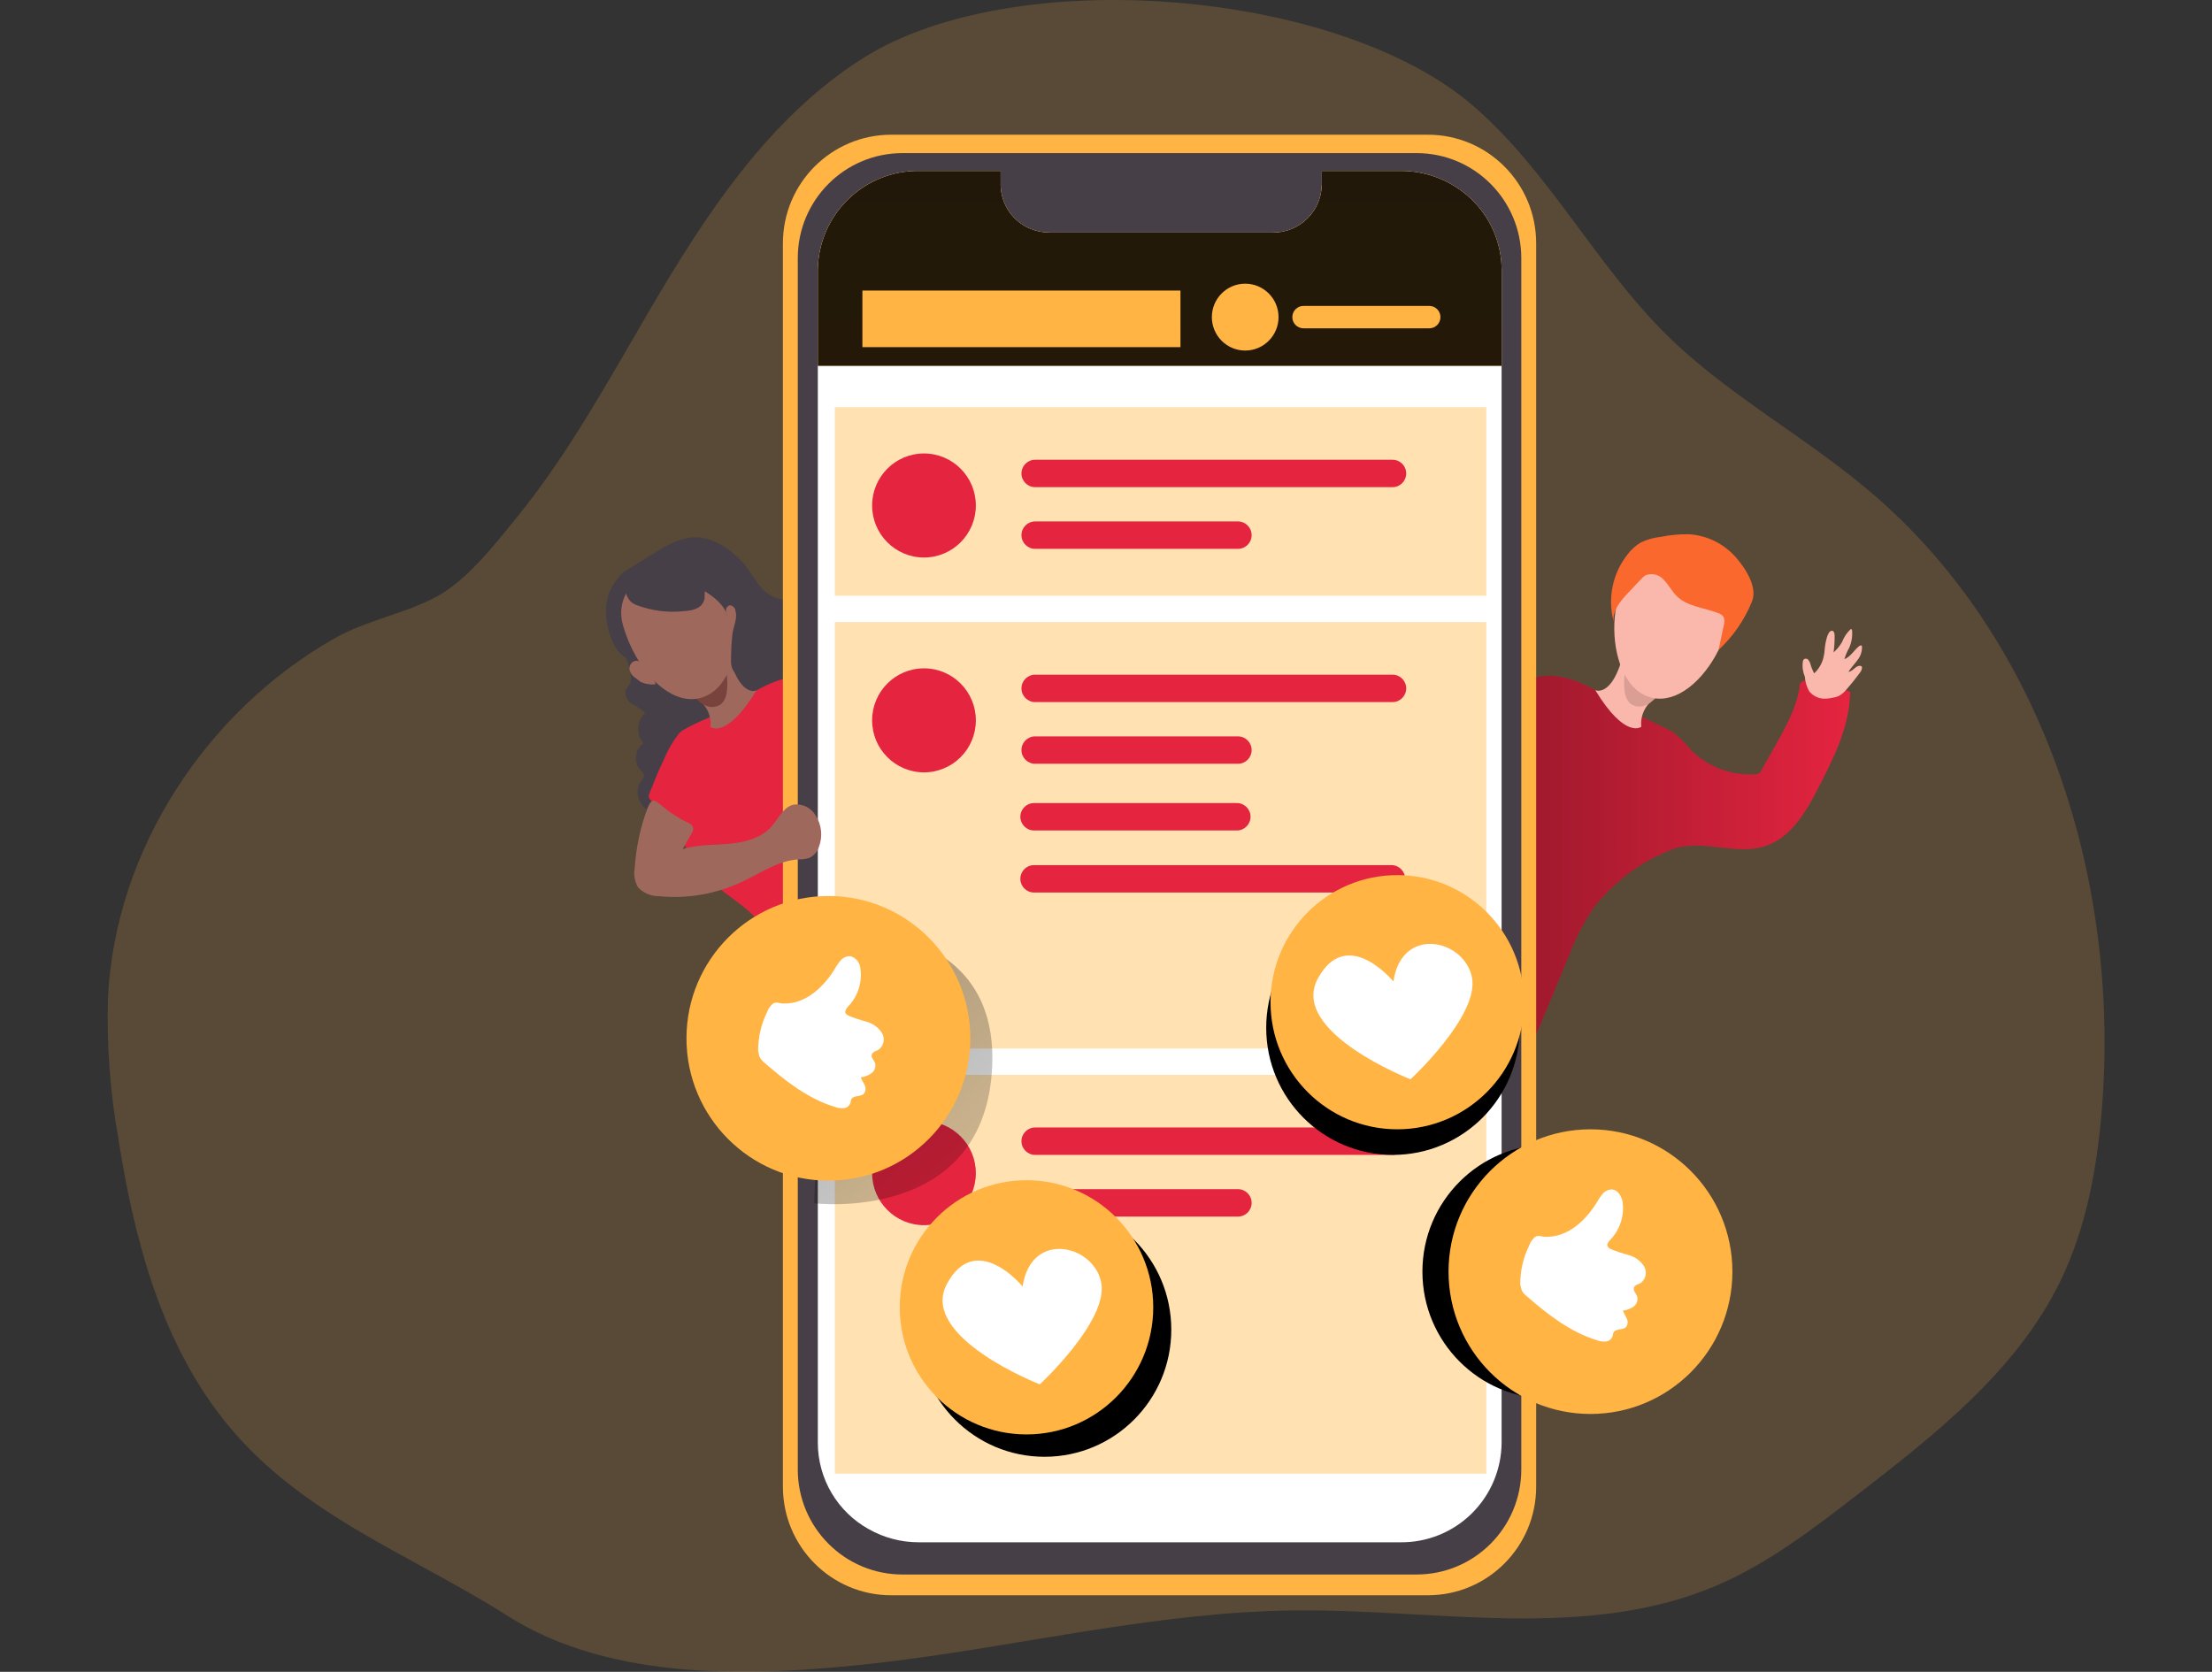 <svg width="549" height="415" viewBox="0 0 549 415" fill="none" xmlns="http://www.w3.org/2000/svg">
<rect x="0" y="0" width="549" height="415" fill="#333333" stroke="none"/>
<path opacity="0.18" d="M214.086 14.498C190.798 29.253 175.107 53.275 161.164 77.116C150.869 94.698 141.041 112.764 128.123 128.607C122.546 135.456 115.868 144.133 108.075 148.261C100.282 152.388 90.862 153.975 82.843 158.556C51.189 176.607 28.579 210.939 26.8 247.66C26.448 259.354 27.307 271.052 29.362 282.568C33.176 306.847 39.567 331.519 54.444 351.067C73.105 375.588 100.976 385.248 125.922 401.076C152.059 417.706 187.994 416.194 217.87 412.808C252.538 408.802 286.71 400.079 321.589 399.761C356.846 399.429 393.851 407.426 426.259 393.487C438.965 388.015 450.074 379.458 461.033 370.992C480.477 355.965 500.57 340.167 511.332 318.079C517.784 304.836 520.467 290.051 521.658 275.372C526.255 218.891 507.398 158.783 464.289 122.167C448.07 108.35 428.927 98.145 413.763 83.254C395.991 65.732 384.415 42.436 365.528 26.184C331.899 -2.721 251.589 -9.267 214.086 14.498Z" fill="#FFB443"/>
<path d="M187.225 153.612C186.713 157.951 181.573 164.8 181.573 164.8C179.071 162.199 180.065 160.113 180.065 160.113C181.904 159.282 181.784 153.718 180.277 152.796C178.392 151.647 177.458 152.962 177.006 154.172C175.732 153.982 174.512 153.53 173.42 152.846C172.328 152.162 171.389 151.26 170.66 150.196C169.816 148.941 169.981 143.937 164.736 144.784C159.49 145.63 154.275 150.725 154.275 150.74C154.019 150.982 152.768 148.321 152.768 148.14C152.469 146.607 152.665 145.019 153.325 143.604C154.169 142.093 156.219 141.171 157.591 140.263C159.747 138.873 161.917 137.542 164.148 136.272C166.331 134.839 168.783 133.867 171.353 133.415C176.177 132.871 180.864 135.925 184.06 139.296C187.255 142.667 188.582 147.913 193.993 148.76C194.53 148.766 195.054 148.929 195.501 149.228C195.725 149.496 195.891 149.807 195.987 150.144C196.084 150.48 196.108 150.832 196.058 151.179V155.366C195.949 156.119 196.127 156.886 196.556 157.513C197.204 158.254 198.365 158.193 199.284 158.556C200.072 158.991 200.723 159.637 201.165 160.422C201.607 161.207 201.822 162.1 201.786 163.001C201.692 164.793 201.773 166.591 202.027 168.368C202.329 169.547 202.962 170.59 203.324 171.739C203.998 174.465 203.787 177.336 202.721 179.933C201.421 184.014 199.162 187.721 196.134 190.742C193.07 193.76 189.012 195.55 184.723 195.776C183.095 195.597 181.447 195.847 179.945 196.502C179.125 197.153 178.395 197.911 177.774 198.754C175.263 201.178 171.943 202.579 168.459 202.685C165.779 203.126 163.031 202.589 160.711 201.173C158.511 199.661 157.41 196.305 158.963 194.098C159.385 193.508 160.003 192.858 159.777 192.163C159.611 191.824 159.368 191.529 159.068 191.301C158.621 190.829 158.28 190.265 158.07 189.649C157.859 189.032 157.783 188.377 157.848 187.729C157.912 187.08 158.115 186.454 158.443 185.891C158.77 185.328 159.215 184.843 159.747 184.468C158.817 183.419 158.338 182.044 158.414 180.642C158.49 179.241 159.115 177.926 160.154 176.985C159.187 176.09 158.095 175.342 156.913 174.762C156.325 174.463 155.847 173.984 155.549 173.394C155.251 172.804 155.148 172.134 155.255 171.482C155.569 170.895 155.921 170.329 156.31 169.789C157.305 167.914 155.436 163.379 154.667 161.564C153.16 158.057 151.17 155.835 152.225 151.662C153.597 146.265 158.465 142.38 163.696 140.505C167.886 138.994 177.699 136.242 181.467 138.767C185.236 141.291 187.723 149.243 187.225 153.612Z" fill="#473F47"/>
<path d="M168.459 182.14C168.747 181.822 169.071 181.538 169.424 181.293C171.365 180.18 173.38 179.2 175.453 178.36C178.136 176.985 180.789 175.548 183.367 173.991C188.28 170.968 196.194 165.812 203.761 168.73C211.328 171.648 213.528 180.688 214.84 187.673C215.488 191.165 215.066 194.778 215.699 198.165C216.437 202.201 219.663 206.616 221.969 209.911C222.495 210.725 223.134 211.458 223.869 212.088C225.376 213.328 227.682 213.6 229.114 215.112C229.796 215.919 230.248 216.895 230.423 217.938C230.598 218.981 230.49 220.052 230.109 221.038C229.327 223.007 228.193 224.815 226.763 226.375C225.12 228.37 223.477 230.381 221.683 232.255C215.87 238.209 208.805 242.786 201.002 245.65C200.471 245.916 199.866 245.996 199.284 245.877C198.5 245.635 198.123 244.788 197.777 244.032C195.353 238.132 191.926 232.7 187.647 227.977C183.804 223.759 178.875 221.643 175.152 217.243C172.936 214.598 169.318 210.153 168.972 206.661C168.972 206.117 169.379 205.406 169.167 204.922C168.956 204.439 167.464 203.652 166.876 203.244C164.988 201.885 163.218 200.368 161.586 198.709C161.308 198.465 161.109 198.144 161.013 197.787C160.995 197.472 161.063 197.159 161.209 196.88C162.324 194.053 163.455 191.226 164.796 188.504C165.719 186.224 166.951 184.082 168.459 182.14Z" fill="#E52440"/>
<path d="M178.829 159.781C179.643 163.681 178.618 172.011 172.875 173.387C174.059 174.115 175.011 175.165 175.622 176.415C176.233 177.664 176.478 179.063 176.327 180.447C176.327 180.447 180.277 183.667 187.738 171.376C187.738 171.376 184.723 172.888 182.025 166.281C181.084 164.06 180.696 161.642 180.895 159.236C180.841 159.448 180.731 159.641 180.578 159.797C180.424 159.952 180.232 160.063 180.022 160.118C179.811 160.174 179.589 160.172 179.38 160.112C179.17 160.053 178.98 159.938 178.829 159.781V159.781Z" fill="#9F685D"/>
<path d="M179.267 161.731C179.267 161.731 182.628 173.281 178.332 175.155C174.036 177.03 170.795 170.62 170.795 170.62L179.267 161.731Z" fill="#77433C"/>
<path d="M154.396 142.758C154.396 142.758 148.005 146.9 151.381 157.619C154.757 168.337 164.314 162.774 164.314 162.774L160.696 142.803L154.396 142.758Z" fill="#473F47"/>
<path d="M176.689 171.935C170.976 175.836 164.178 172.298 159.37 165.359C158.857 164.603 158.36 163.847 157.863 162.955C156.507 160.569 155.434 158.033 154.667 155.396C150.944 142.667 169.439 138.117 169.439 138.117C185.16 136.665 186.547 165.178 176.689 171.935Z" fill="#9F685D"/>
<path d="M185.763 165.117L186.909 161.595C187.498 159.999 187.898 158.34 188.1 156.651" fill="#473F47"/>
<path d="M210.393 170.303C212.301 172.056 214.023 174.001 215.533 176.108L217.673 178.889C218.181 179.429 218.517 180.108 218.638 180.84C218.744 182.185 216.483 182.896 215.623 183.621L210.664 187.567C207.429 190.137 204.163 192.687 200.867 195.217C199.626 193.506 198.613 191.641 197.852 189.669C197.219 187.779 197.053 185.738 196.51 183.803C196.073 182.215 195.395 180.779 195.003 179.131C194.117 175.812 194.399 172.288 195.802 169.154C198.003 164.271 207.273 167.808 210.107 170.151L210.393 170.303Z" fill="white"/>
<path d="M415.24 181.777L414.923 181.58C412.693 180.356 410.401 179.388 408.095 178.239C405.412 176.864 402.759 175.443 400.182 173.87C395.268 170.847 387.354 165.692 379.787 168.609C372.221 171.527 370.02 180.583 368.709 187.552C368.06 191.059 368.482 194.657 367.849 198.044C367.096 202.08 363.885 206.495 361.579 209.79C361.062 210.61 360.421 211.344 359.68 211.967C358.097 213.207 355.866 213.479 354.434 214.991C351.012 218.423 354.434 223.684 357.027 226.344C360.041 229.207 362.698 232.425 364.94 235.929C370.623 245 376.426 254.554 377.768 265.227L389.404 237.244C390.961 233.05 393.01 229.055 395.509 225.347C400.658 218.708 407.547 213.635 415.406 210.697C422.867 208.233 430.811 212.496 438.272 209.972C444.663 207.81 448.371 201.294 451.461 195.262C455.26 187.869 459.073 180.144 459.194 171.799C459.194 171.346 452.305 169.955 451.657 169.804C450.677 169.592 448.642 168.745 447.648 169.017C446.653 169.29 446.758 169.909 446.547 171.058C445.688 176.032 443.186 180.507 440.744 184.846L437.157 191.211C437.02 191.5 436.819 191.753 436.569 191.951C436.291 192.102 435.98 192.18 435.664 192.178C432.74 192.38 429.807 191.955 427.059 190.931C424.312 189.906 421.814 188.306 419.732 186.237C418.413 184.58 416.905 183.083 415.24 181.777V181.777Z" fill="#E52440"/>
<path d="M415.24 181.777L414.923 181.58C412.693 180.356 410.401 179.388 408.095 178.239C405.412 176.864 402.759 175.443 400.182 173.87C395.268 170.847 387.354 165.692 379.787 168.609C372.221 171.527 370.02 180.583 368.709 187.552C368.06 191.059 368.482 194.657 367.849 198.044C367.096 202.08 363.885 206.495 361.579 209.79C361.062 210.61 360.421 211.344 359.68 211.967C358.097 213.207 355.866 213.479 354.434 214.991C351.012 218.423 354.434 223.684 357.027 226.344C360.041 229.207 362.698 232.425 364.94 235.929C370.623 245 376.426 254.554 377.768 265.227L389.404 237.244C390.961 233.05 393.01 229.055 395.509 225.347C400.658 218.708 407.547 213.635 415.406 210.697C422.867 208.233 430.811 212.496 438.272 209.972C444.663 207.81 448.371 201.294 451.461 195.262C455.26 187.869 459.073 180.144 459.194 171.799C459.194 171.346 452.305 169.955 451.657 169.804C450.677 169.592 448.642 168.745 447.648 169.017C446.653 169.29 446.758 169.909 446.547 171.058C445.688 176.032 443.186 180.507 440.744 184.846L437.157 191.211C437.02 191.5 436.819 191.753 436.569 191.951C436.291 192.102 435.98 192.18 435.664 192.178C432.74 192.38 429.807 191.955 427.059 190.931C424.312 189.906 421.814 188.306 419.732 186.237C418.413 184.58 416.905 183.083 415.24 181.777V181.777Z" fill="url(#paint0_linear_1532_20642)"/>
<path d="M404.779 159.66C403.965 163.56 404.99 171.89 410.808 173.341C409.628 174.072 408.677 175.122 408.066 176.372C407.455 177.621 407.209 179.018 407.356 180.401C407.356 180.401 403.407 183.621 395.946 171.331C395.946 171.331 399.036 172.752 401.659 166.236C402.599 164.009 402.987 161.586 402.789 159.176C402.857 159.368 402.971 159.541 403.122 159.677C403.273 159.814 403.455 159.911 403.653 159.959C403.851 160.007 404.057 160.005 404.254 159.953C404.45 159.9 404.631 159.8 404.779 159.66Z" fill="#FAB8AC"/>
<path d="M404.342 161.61C404.342 161.61 400.98 173.175 405.276 175.05C409.572 176.924 412.813 170.514 412.813 170.514L404.342 161.61Z" fill="#DB9E94"/>
<path d="M406.919 171.829C412.632 175.715 419.43 172.177 424.239 165.238C424.751 164.482 425.248 163.726 425.746 162.834C427.104 160.45 428.177 157.912 428.941 155.275C432.664 142.546 414.17 137.996 414.17 137.996C398.448 136.544 397.001 165.057 406.919 171.829Z" fill="#FAB8AC"/>
<path d="M354.389 33.441H221.186C206.343 33.441 194.31 45.509 194.31 60.396V369.042C194.31 383.929 206.343 395.997 221.186 395.997H354.389C369.232 395.997 381.265 383.929 381.265 369.042V60.396C381.265 45.509 369.232 33.441 354.389 33.441Z" fill="#FFB443"/>
<path d="M351.585 38.006H223.989C209.637 38.006 198.003 49.675 198.003 64.07V364.779C198.003 379.173 209.637 390.842 223.989 390.842H351.585C365.937 390.842 377.571 379.173 377.571 364.779V64.07C377.571 49.675 365.937 38.006 351.585 38.006Z" fill="#473F47"/>
<path d="M372.688 67.017V358.202C372.62 364.804 369.942 371.108 365.241 375.728C360.54 380.349 354.203 382.909 347.621 382.845H228.074C223.707 382.858 219.411 381.733 215.609 379.579C211.795 377.467 208.614 374.372 206.393 370.614C204.172 366.856 202.993 362.571 202.977 358.202V67.017C203.064 60.423 205.755 54.132 210.46 49.524C215.165 44.916 221.499 42.367 228.074 42.436H248.348V46.019C248.399 48.37 249.142 50.653 250.483 52.581C251.824 54.51 253.703 55.998 255.884 56.858C257.349 57.437 258.908 57.735 260.482 57.735H316.012C319.179 57.736 322.219 56.486 324.476 54.257C326.732 52.028 328.023 48.998 328.071 45.822V42.436H347.666C354.096 42.422 360.289 44.865 364.985 49.269C367.411 51.542 369.347 54.29 370.671 57.342C371.996 60.395 372.683 63.688 372.688 67.017V67.017Z" fill="white"/>
<path opacity="0.41" d="M368.889 266.815H207.198V365.822H368.889V266.815Z" fill="#FFB443"/>
<path d="M229.325 304.126C236.435 304.126 242.198 298.345 242.198 291.215C242.198 284.085 236.435 278.304 229.325 278.304C222.216 278.304 216.453 284.085 216.453 291.215C216.453 298.345 222.216 304.126 229.325 304.126Z" fill="#E52440"/>
<path d="M345.616 279.877H256.909C255.036 279.877 253.518 281.4 253.518 283.278C253.518 285.157 255.036 286.68 256.909 286.68H345.616C347.489 286.68 349.007 285.157 349.007 283.278C349.007 281.4 347.489 279.877 345.616 279.877Z" fill="#E52440"/>
<path d="M307.254 295.191H256.909C255.036 295.191 253.518 296.714 253.518 298.592C253.518 300.471 255.036 301.994 256.909 301.994H307.254C309.127 301.994 310.646 300.471 310.646 298.592C310.646 296.714 309.127 295.191 307.254 295.191Z" fill="#E52440"/>
<path opacity="0.41" d="M368.889 154.414H207.198V260.284H368.889V154.414Z" fill="#FFB443"/>
<path d="M229.325 191.725C236.435 191.725 242.198 185.944 242.198 178.814C242.198 171.684 236.435 165.903 229.325 165.903C222.216 165.903 216.453 171.684 216.453 178.814C216.453 185.944 222.216 191.725 229.325 191.725Z" fill="#E52440"/>
<path d="M345.616 167.476H256.909C255.036 167.476 253.518 168.998 253.518 170.877C253.518 172.756 255.036 174.279 256.909 174.279H345.616C347.489 174.279 349.007 172.756 349.007 170.877C349.007 168.998 347.489 167.476 345.616 167.476Z" fill="#E52440"/>
<path d="M345.343 214.749H256.637C254.764 214.749 253.245 216.272 253.245 218.151C253.245 220.029 254.764 221.552 256.637 221.552H345.343C347.217 221.552 348.735 220.029 348.735 218.151C348.735 216.272 347.217 214.749 345.343 214.749Z" fill="#E52440"/>
<path d="M307.254 182.79H256.909C255.036 182.79 253.518 184.313 253.518 186.192C253.518 188.07 255.036 189.593 256.909 189.593H307.254C309.127 189.593 310.646 188.07 310.646 186.192C310.646 184.313 309.127 182.79 307.254 182.79Z" fill="#E52440"/>
<path d="M306.982 199.345H256.637C254.764 199.345 253.245 200.868 253.245 202.746C253.245 204.625 254.764 206.148 256.637 206.148H306.982C308.855 206.148 310.373 204.625 310.373 202.746C310.373 200.868 308.855 199.345 306.982 199.345Z" fill="#E52440"/>
<path d="M372.688 67.017V90.813H202.977V67.017C203.064 60.423 205.755 54.132 210.46 49.524C215.165 44.916 221.499 42.367 228.074 42.436H248.348V46.019C248.399 48.37 249.142 50.653 250.483 52.581C251.824 54.51 253.703 55.998 255.884 56.858C257.349 57.437 258.908 57.735 260.482 57.735H316.012C319.179 57.736 322.219 56.486 324.476 54.257C326.732 52.028 328.023 48.998 328.071 45.822V42.436H347.666C354.096 42.422 360.289 44.865 364.985 49.269C367.411 51.542 369.347 54.29 370.671 57.342C371.996 60.395 372.683 63.688 372.688 67.017V67.017Z" fill="#FFB443"/>
<path d="M372.688 67.017V90.813H202.977V67.017C203.064 60.423 205.755 54.132 210.46 49.524C215.165 44.916 221.499 42.367 228.074 42.436H248.348V46.019C248.399 48.37 249.142 50.653 250.483 52.581C251.824 54.51 253.703 55.998 255.884 56.858C257.349 57.437 258.908 57.735 260.482 57.735H316.012C319.179 57.736 322.219 56.486 324.476 54.257C326.732 52.028 328.023 48.998 328.071 45.822V42.436H347.666C354.096 42.422 360.289 44.865 364.985 49.269C367.411 51.542 369.347 54.29 370.671 57.342C371.996 60.395 372.683 63.688 372.688 67.017V67.017Z" fill="url(#paint1_linear_1532_20642)"/>
<path d="M292.98 72.127H214.041V86.172H292.98V72.127Z" fill="#FFB443"/>
<path d="M354.735 75.937H323.519C321.987 75.937 320.745 77.182 320.745 78.719C320.745 80.255 321.987 81.5 323.519 81.5H354.735C356.267 81.5 357.509 80.255 357.509 78.719C357.509 77.182 356.267 75.937 354.735 75.937Z" fill="#FFB443"/>
<path d="M309.048 87.018C313.619 87.018 317.323 83.302 317.323 78.719C317.323 74.135 313.619 70.419 309.048 70.419C304.478 70.419 300.773 74.135 300.773 78.719C300.773 83.302 304.478 87.018 309.048 87.018Z" fill="#FFB443"/>
<path opacity="0.41" d="M368.889 101.063H207.198V147.883H368.889V101.063Z" fill="#FFB443"/>
<path d="M229.325 138.389C236.435 138.389 242.198 132.608 242.198 125.478C242.198 118.348 236.435 112.567 229.325 112.567C222.216 112.567 216.453 118.348 216.453 125.478C216.453 132.608 222.216 138.389 229.325 138.389Z" fill="#E52440"/>
<path d="M345.616 114.125H256.909C255.036 114.125 253.518 115.647 253.518 117.526C253.518 119.405 255.036 120.928 256.909 120.928H345.616C347.489 120.928 349.007 119.405 349.007 117.526C349.007 115.647 347.489 114.125 345.616 114.125Z" fill="#E52440"/>
<path d="M307.254 129.439H256.909C255.036 129.439 253.518 130.962 253.518 132.84C253.518 134.719 255.036 136.242 256.909 136.242H307.254C309.127 136.242 310.646 134.719 310.646 132.84C310.646 130.962 309.127 129.439 307.254 129.439Z" fill="#E52440"/>
<path d="M202.094 298.688C202.094 298.688 243.319 303.783 246.153 266.336C248.987 228.889 209.088 230.869 209.088 230.869C209.088 230.869 202.094 284.492 202.094 298.688Z" fill="url(#paint2_linear_1532_20642)"/>
<path d="M259.246 361.619C276.62 361.619 290.704 347.493 290.704 330.068C290.704 312.643 276.62 298.517 259.246 298.517C241.872 298.517 227.788 312.643 227.788 330.068C227.788 347.493 241.872 361.619 259.246 361.619Z" fill="url(#paint3_linear_1532_20642)"/>
<path d="M345.721 286.68C363.095 286.68 377.18 272.554 377.18 255.129C377.18 237.704 363.095 223.578 345.721 223.578C328.348 223.578 314.263 237.704 314.263 255.129C314.263 272.554 328.348 286.68 345.721 286.68Z" fill="url(#paint4_linear_1532_20642)"/>
<path d="M384.49 347.212C401.864 347.212 415.948 333.086 415.948 315.661C415.948 298.235 401.864 284.11 384.49 284.11C367.116 284.11 353.032 298.235 353.032 315.661C353.032 333.086 367.116 347.212 384.49 347.212Z" fill="url(#paint5_linear_1532_20642)"/>
<path d="M205.606 293.079C225.061 293.079 240.832 277.261 240.832 257.749C240.832 238.236 225.061 222.418 205.606 222.418C186.151 222.418 170.379 238.236 170.379 257.749C170.379 277.261 186.151 293.079 205.606 293.079Z" fill="#FFB443"/>
<path d="M188.302 261.453C188.343 261.843 188.455 262.222 188.633 262.571C188.931 263.059 189.314 263.489 189.764 263.841C194.994 268.377 200.616 272.791 207.249 274.787C207.937 275.043 208.672 275.146 209.404 275.089C209.772 275.055 210.122 274.918 210.416 274.694C210.709 274.469 210.933 274.166 211.062 273.819C211.109 273.507 211.18 273.198 211.273 272.897C211.771 271.839 213.549 272.337 214.393 271.506C214.626 271.216 214.77 270.866 214.81 270.496C214.85 270.126 214.784 269.753 214.62 269.42C214.348 268.739 213.881 268.135 213.625 267.439C214.592 267.32 215.514 266.962 216.308 266.396C216.697 266.108 216.989 265.707 217.142 265.247C217.296 264.787 217.305 264.291 217.167 263.826C216.896 263.131 216.142 262.496 216.368 261.77C216.594 261.044 217.408 260.939 218.011 260.606C218.658 260.145 219.107 259.456 219.269 258.676C219.431 257.897 219.294 257.085 218.885 256.403C218.003 255.062 216.672 254.081 215.132 253.637C213.592 253.236 212.081 252.731 210.61 252.125C210.263 251.943 209.887 251.717 209.796 251.339C209.706 250.961 210.052 250.341 210.414 249.933C211.655 248.676 212.583 247.144 213.122 245.46C213.662 243.776 213.798 241.989 213.519 240.242C213.443 239.575 213.171 238.945 212.74 238.432C212.308 237.918 211.735 237.543 211.092 237.355C210.653 237.33 210.213 237.403 209.804 237.568C209.395 237.732 209.027 237.985 208.726 238.307C208.143 238.968 207.637 239.693 207.219 240.469C204.415 245.004 200.029 249.268 194.391 249.101C193.426 249.101 192.748 248.602 191.889 249.101C191.195 249.654 190.672 250.393 190.382 251.233C188.895 254.249 188.136 257.574 188.166 260.939C188.196 261.113 188.242 261.285 188.302 261.453Z" fill="white"/>
<path d="M394.74 350.991C414.195 350.991 429.966 335.173 429.966 315.661C429.966 296.148 414.195 280.33 394.74 280.33C375.285 280.33 359.514 296.148 359.514 315.661C359.514 335.173 375.285 350.991 394.74 350.991Z" fill="#FFB443"/>
<path d="M377.451 319.38C377.501 319.768 377.613 320.145 377.783 320.498C378.086 320.987 378.474 321.417 378.928 321.768C384.144 326.304 389.781 330.703 396.413 332.713C397.102 332.966 397.838 333.064 398.569 333.001C398.933 332.969 399.281 332.835 399.572 332.612C399.863 332.39 400.085 332.09 400.212 331.746C400.266 331.435 400.337 331.127 400.423 330.824C400.92 329.75 402.699 330.249 403.543 329.433C403.775 329.143 403.92 328.793 403.96 328.423C404 328.053 403.934 327.68 403.769 327.347C403.498 326.651 403.03 326.062 402.789 325.351C403.748 325.228 404.663 324.875 405.457 324.323C405.848 324.037 406.141 323.636 406.295 323.175C406.449 322.715 406.456 322.218 406.316 321.753C406.045 321.042 405.307 320.423 405.518 319.682C405.729 318.941 406.558 318.866 407.161 318.518C407.807 318.056 408.257 317.367 408.419 316.588C408.581 315.809 408.444 314.997 408.035 314.315C407.156 312.974 405.823 311.997 404.282 311.564C402.742 311.161 401.232 310.656 399.76 310.052C399.394 309.902 399.102 309.614 398.946 309.251C398.81 308.737 399.217 308.253 399.564 307.86C400.803 306.599 401.731 305.064 402.273 303.379C402.815 301.693 402.956 299.904 402.684 298.154C402.382 296.854 401.568 295.463 400.242 295.282C399.805 295.249 399.366 295.317 398.959 295.479C398.551 295.641 398.186 295.894 397.89 296.219C397.31 296.881 396.804 297.606 396.383 298.381C393.579 302.916 389.193 307.179 383.556 307.013C382.591 307.013 381.928 306.529 381.054 307.013C380.358 307.564 379.835 308.304 379.546 309.145C378.053 312.159 377.289 315.484 377.315 318.85L377.451 319.38Z" fill="white"/>
<path d="M254.769 356.071C272.143 356.071 286.227 341.945 286.227 324.52C286.227 307.095 272.143 292.969 254.769 292.969C237.395 292.969 223.311 307.095 223.311 324.52C223.311 341.945 237.395 356.071 254.769 356.071Z" fill="#FFB443"/>
<path d="M253.804 319.349C253.804 319.349 242.303 305.365 235.068 318.609C227.833 331.852 258.07 343.644 258.07 343.644C258.07 343.644 275.073 327.921 273.324 318.442C271.576 308.963 255.884 305.244 253.804 319.349Z" fill="white"/>
<path d="M346.792 280.33C364.166 280.33 378.25 266.204 378.25 248.779C378.25 231.354 364.166 217.228 346.792 217.228C329.418 217.228 315.334 231.354 315.334 248.779C315.334 266.204 329.418 280.33 346.792 280.33Z" fill="#FFB443"/>
<path d="M345.827 243.624C345.827 243.624 334.326 229.64 327.091 242.883C319.856 256.126 350.078 267.918 350.078 267.918C350.078 267.918 367.096 252.196 365.347 242.717C363.599 233.238 347.937 229.519 345.827 243.624Z" fill="white"/>
<path d="M156.837 149.591C157.166 149.822 157.52 150.015 157.893 150.166C161.761 151.647 165.93 152.165 170.042 151.677C171.04 151.642 172.022 151.416 172.936 151.012C173.394 150.813 173.802 150.512 174.128 150.133C174.454 149.753 174.691 149.304 174.82 148.82C174.956 148.155 174.82 147.444 174.956 146.779C177.307 148.291 179.854 150.211 180.533 152.993C180.313 152.518 180.19 152.004 180.171 151.481C180.172 151.225 180.251 150.975 180.396 150.765C180.541 150.555 180.747 150.393 180.985 150.302C181.754 150.09 182.492 150.952 182.598 151.738C183.035 153.749 181.965 155.608 181.754 157.558C181.542 159.643 181.437 161.737 181.437 163.832C181.387 164.573 181.5 165.317 181.769 166.009C182.097 166.629 182.542 167.178 183.08 167.627C183.532 166.115 184 164.77 184.376 163.333C184.921 162.102 185.331 160.814 185.597 159.493C186.293 157.697 186.798 155.832 187.105 153.93C187.374 152.44 187.157 150.903 186.487 149.546C185.635 148.308 184.893 146.998 184.271 145.63C183.733 143.82 183.005 142.072 182.1 140.415C181.178 138.746 179.739 137.424 178 136.65C176.97 136.273 175.886 136.058 174.79 136.015C171.027 135.685 167.239 136.239 163.726 137.633C161.026 138.728 158.613 140.43 156.672 142.607C155.27 144.209 154.622 145.449 155.466 147.565C155.719 148.359 156.195 149.063 156.837 149.591V149.591Z" fill="#473F47"/>
<path d="M158.918 169.244C160.017 169.746 161.224 169.97 162.43 169.894C162.517 169.902 162.604 169.875 162.671 169.819C162.694 169.761 162.694 169.696 162.671 169.637C162.628 169.342 162.514 169.062 162.339 168.821C161.405 167.4 159.671 163.273 157.35 164.15C157.11 164.257 156.895 164.414 156.717 164.608C156.54 164.803 156.405 165.033 156.32 165.282C156.235 165.532 156.203 165.797 156.224 166.06C156.246 166.322 156.321 166.578 156.446 166.81C156.988 168.095 158.043 168.367 158.918 169.244Z" fill="#9F685D"/>
<path d="M157.531 215.431C157.23 217.078 157.513 218.778 158.33 220.239C158.988 220.948 159.786 221.512 160.674 221.895C161.561 222.277 162.519 222.47 163.485 222.461C170.557 223.165 177.687 221.937 184.12 218.908C188.718 216.746 193.164 213.617 198.169 213.33C199.082 213.355 199.993 213.232 200.867 212.967C201.433 212.689 201.937 212.3 202.348 211.822C202.76 211.344 203.071 210.787 203.263 210.185C203.741 208.918 203.914 207.556 203.77 206.208C203.626 204.861 203.169 203.567 202.434 202.43C201.891 201.481 201.076 200.717 200.095 200.238C199.114 199.758 198.013 199.584 196.933 199.739C194.385 200.359 193.209 203.231 191.461 205.196C188.883 208.084 184.829 209.112 180.91 209.46C176.991 209.807 173.117 209.641 169.424 210.775L171.624 206.92C171.896 206.519 172.038 206.044 172.031 205.559C171.926 204.788 171.112 204.35 170.404 204.047C168.377 203.063 166.474 201.84 164.736 200.404C162.671 198.711 161.902 197.637 160.696 200.646C158.924 205.392 157.858 210.374 157.531 215.431V215.431Z" fill="#9F685D"/>
<path d="M449.064 171.648C449.896 172.642 451.079 173.276 452.365 173.417C453.195 173.46 454.027 173.389 454.837 173.205C455.356 173.128 455.862 172.986 456.345 172.782C457.084 172.376 457.735 171.826 458.259 171.164C459.45 169.819 460.58 168.413 461.635 166.961C461.892 166.655 462.059 166.284 462.118 165.888C462.155 165.786 462.155 165.673 462.118 165.571C462.064 165.478 461.987 165.401 461.895 165.348C461.802 165.295 461.697 165.267 461.59 165.268C460.505 165.268 459.842 166.689 458.756 166.78C459.405 165.752 460.264 164.875 460.987 163.893C461.762 162.944 462.169 161.747 462.133 160.521C462.133 160.44 462.106 160.36 462.058 160.295C461.922 160.098 461.62 160.295 461.44 160.37C460.143 161.398 459.299 163.046 457.762 163.62C458.051 162.641 458.45 161.697 458.952 160.809C459.544 159.475 459.793 158.015 459.676 156.56C459.676 156.409 459.676 156.213 459.465 156.182C459.254 156.152 459.299 156.182 459.224 156.273C458.341 157.12 457.657 158.153 457.219 159.297C456.67 160.301 455.945 161.197 455.079 161.942C455.269 160.55 455.355 159.145 455.335 157.74C455.335 157.256 455.199 156.651 454.732 156.576C454.008 156.455 453.556 157.755 453.405 158.269C453.127 159.256 452.945 160.269 452.863 161.292C452.863 161.731 452.772 162.169 452.697 162.608C452.411 164.347 451.557 165.942 450.27 167.143C449.837 166.356 449.503 165.518 449.275 164.648C449.166 164.307 448.987 163.993 448.748 163.726C448.619 163.603 448.454 163.525 448.278 163.504C448.101 163.482 447.923 163.517 447.768 163.605C447.595 163.757 447.482 163.966 447.451 164.195C447.27 165.482 447.442 166.794 447.949 167.989C448.033 169.279 448.415 170.532 449.064 171.648V171.648Z" fill="#FAB8AC"/>
<path d="M419.083 132.614C416.771 132.589 414.462 132.807 412.195 133.264C410.48 133.44 408.808 133.911 407.251 134.655C405.943 135.425 404.805 136.454 403.905 137.678C402.082 139.991 400.824 142.7 400.233 145.587C399.641 148.475 399.732 151.462 400.498 154.308C400.151 151.587 402.171 149.198 404.055 147.202L407.326 143.74C407.628 143.395 407.972 143.09 408.351 142.833C409.143 142.498 410.021 142.429 410.856 142.636C411.69 142.843 412.435 143.315 412.979 143.982C414.185 145.207 414.953 146.809 416.189 148.004C418.842 150.619 422.942 150.816 426.409 152.176C426.956 152.331 427.434 152.667 427.766 153.129C428.032 153.762 428.059 154.472 427.841 155.124L426.53 161.338C430.128 158.001 432.953 153.914 434.805 149.364C436.312 145.781 433.192 141.034 430.796 138.313C429.316 136.634 427.519 135.265 425.509 134.287C423.498 133.309 421.314 132.74 419.083 132.614V132.614Z" fill="#FB682D"/>
<defs>
<linearGradient id="paint0_linear_1532_20642" x1="352.987" y1="216.457" x2="459.194" y2="216.457" gradientUnits="userSpaceOnUse">
<stop offset="0.01"/>
<stop offset="0.08" stop-opacity="0.69"/>
<stop offset="0.21" stop-opacity="0.32"/>
<stop offset="1" stop-opacity="0"/>
</linearGradient>
<linearGradient id="paint1_linear_1532_20642" x1="36723" y1="-1275.39" x2="36723" y2="31415.9" gradientUnits="userSpaceOnUse">
<stop offset="0.01"/>
<stop offset="0.08" stop-opacity="0.69"/>
<stop offset="0.21" stop-opacity="0.32"/>
<stop offset="1" stop-opacity="0"/>
</linearGradient>
<linearGradient id="paint2_linear_1532_20642" x1="171.962" y1="214.134" x2="296.312" y2="356.786" gradientUnits="userSpaceOnUse">
<stop offset="0.01"/>
<stop offset="0.13" stop-opacity="0.69"/>
<stop offset="0.25" stop-opacity="0.32"/>
<stop offset="1" stop-opacity="0"/>
</linearGradient>
<linearGradient id="paint3_linear_1532_20642" x1="2835.66" y1="9344.17" x2="18807.4" y2="19925.2" gradientUnits="userSpaceOnUse">
<stop offset="0.01"/>
<stop offset="0.13" stop-opacity="0.69"/>
<stop offset="0.25" stop-opacity="0.32"/>
<stop offset="1" stop-opacity="0"/>
</linearGradient>
<linearGradient id="paint4_linear_1532_20642" x1="6531.63" y1="6141.27" x2="22504" y2="16722.3" gradientUnits="userSpaceOnUse">
<stop offset="0.01"/>
<stop offset="0.13" stop-opacity="0.69"/>
<stop offset="0.25" stop-opacity="0.32"/>
<stop offset="1" stop-opacity="0"/>
</linearGradient>
<linearGradient id="paint5_linear_1532_20642" x1="8188.6" y1="8728.41" x2="24160.3" y2="19309.5" gradientUnits="userSpaceOnUse">
<stop offset="0.01"/>
<stop offset="0.13" stop-opacity="0.69"/>
<stop offset="0.25" stop-opacity="0.32"/>
<stop offset="1" stop-opacity="0"/>
</linearGradient>
</defs>
</svg>

